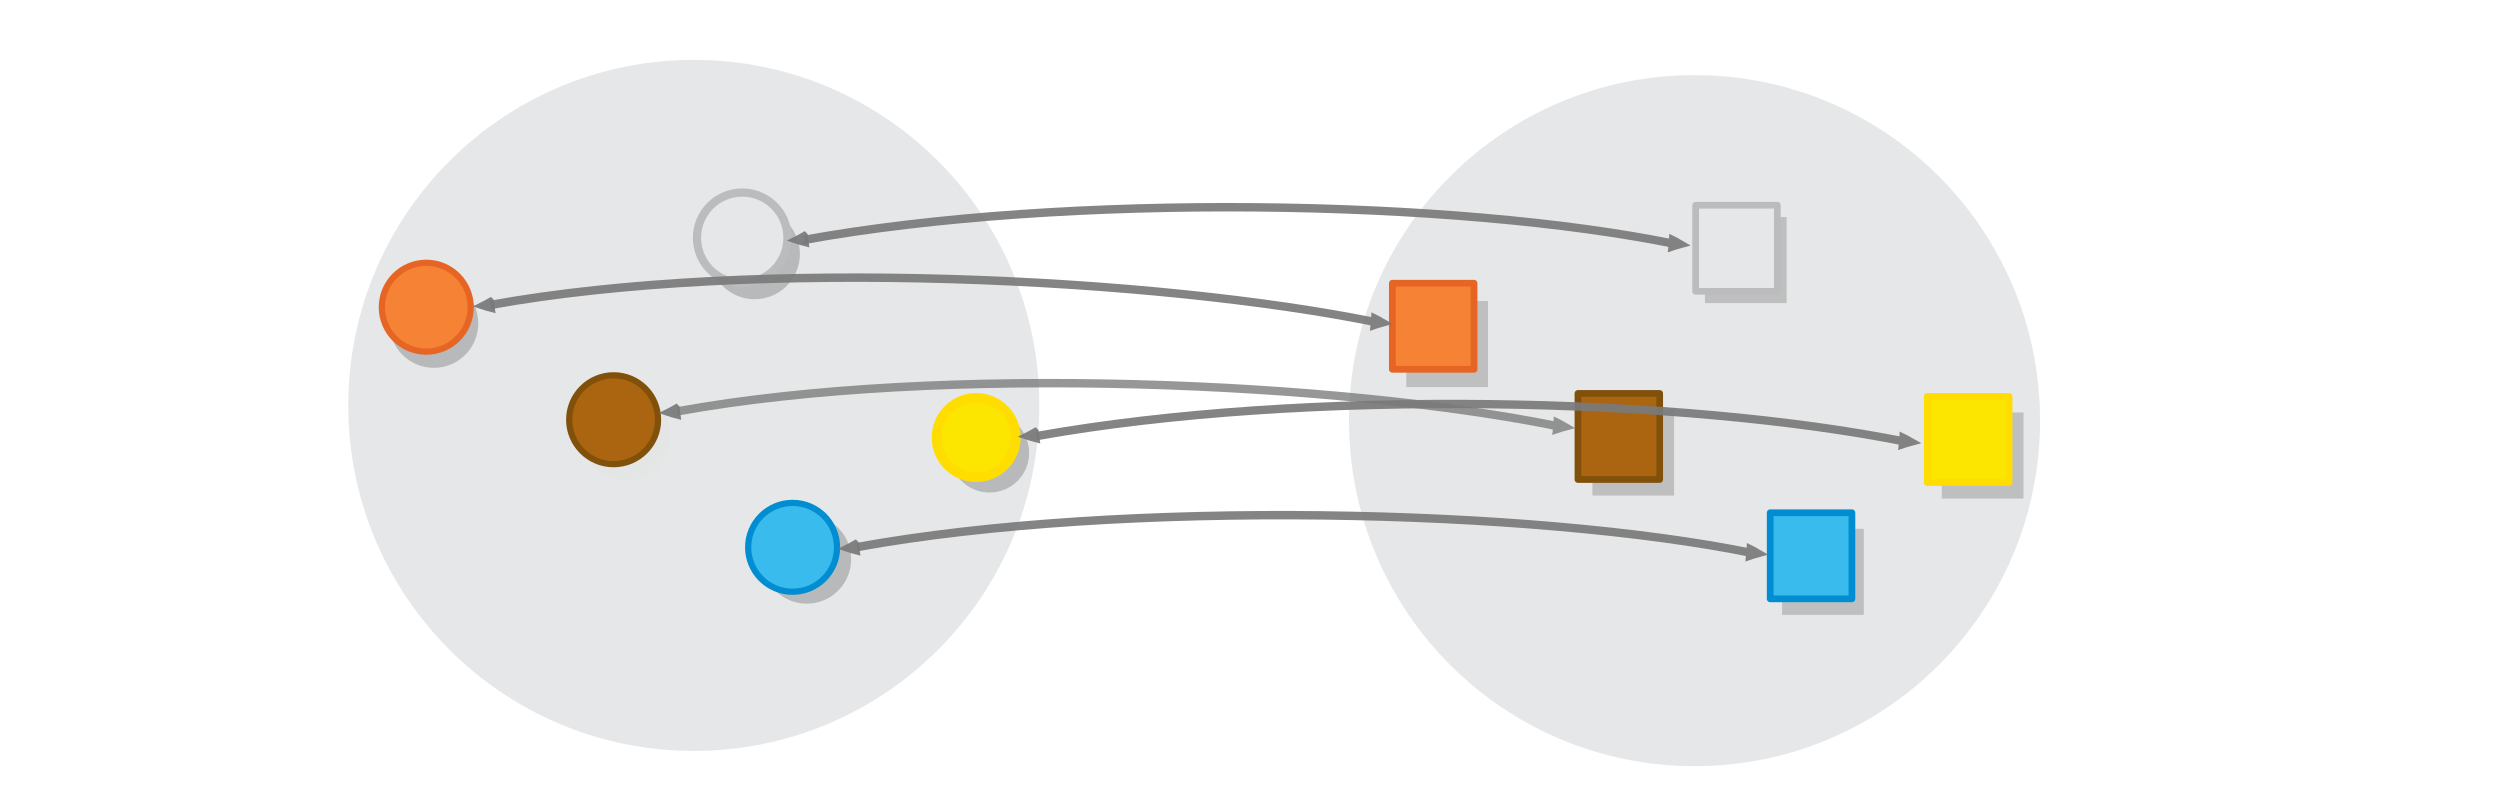 <?xml version="1.0" encoding="UTF-8" standalone="no"?>
<svg
   xmlns:dc="http://purl.org/dc/elements/1.1/"
   xmlns:cc="http://creativecommons.org/ns#"
   xmlns:rdf="http://www.w3.org/1999/02/22-rdf-syntax-ns#"
   xmlns:svg="http://www.w3.org/2000/svg"
   xmlns="http://www.w3.org/2000/svg"
   xmlns:sodipodi="http://sodipodi.sourceforge.net/DTD/sodipodi-0.dtd"
   xmlns:inkscape="http://www.inkscape.org/namespaces/inkscape"
   viewBox="0 0 595.3 189.5"
   version="1.1"
   id="svg15613"
   sodipodi:docname="set_isomorphism.svg"
   inkscape:version="0.92.5 (2060ec1f9f, 2020-04-08)">
  <defs
     id="defs15617" />
  <sodipodi:namedview
     pagecolor="#ffffff"
     bordercolor="#666666"
     borderopacity="1"
     objecttolerance="10"
     gridtolerance="10"
     guidetolerance="10"
     inkscape:pageopacity="0"
     inkscape:pageshadow="2"
     inkscape:window-width="2560"
     inkscape:window-height="1376"
     id="namedview15615"
     showgrid="false"
     inkscape:zoom="4.5883933"
     inkscape:cx="303.23818"
     inkscape:cy="90.313709"
     inkscape:window-x="0"
     inkscape:window-y="27"
     inkscape:window-maximized="1"
     inkscape:current-layer="svg15613" />
  <g
     id="g42748"
     transform="matrix(1.167,0,0,1.167,-128.964,-40.071)" />
  <circle
     style="fill:#e6e7e8;stroke:none;stroke-width:2;stroke-miterlimit:10;stroke-dasharray:none;stroke-opacity:1"
     id="circle15601-9-4-4"
     r="82.277"
     cy="96.533"
     cx="165.204" />
  <g
     id="g42748-8"
     transform="matrix(1.167,0,0,1.167,146.519,-36.438)" />
  <circle
     style="fill:#e6e7e8;stroke:none;stroke-width:2;stroke-miterlimit:10;stroke-dasharray:none;stroke-opacity:1"
     id="circle15601-9-4-4-1"
     r="82.277"
     cy="100.166"
     cx="403.5" />
  <g
     id="g10229-2"
     transform="matrix(0.577,0,0,0.577,256.346,41.75)">
    <rect
       style="opacity:0.23;fill:#3a3a3a;fill-opacity:1;stroke:#cccccc;stroke-width:0;stroke-linecap:round;stroke-linejoin:round;stroke-miterlimit:10;stroke-dasharray:none;stroke-dashoffset:0;stroke-opacity:1"
       id="rect24164-1-7"
       width="33.725"
       height="35.524"
       x="212.889"
       y="96.631" />
    <rect
       style="opacity:0.23;fill:#3a3a3a;fill-opacity:1;stroke:#cccccc;stroke-width:0;stroke-linecap:round;stroke-linejoin:round;stroke-miterlimit:10;stroke-dasharray:none;stroke-dashoffset:0;stroke-opacity:1"
       id="rect24164-1-7-5"
       width="33.725"
       height="35.524"
       x="259.326"
       y="17.222" />
    <rect
       style="opacity:0.23;fill:#3a3a3a;fill-opacity:1;stroke:#cccccc;stroke-width:0;stroke-linecap:round;stroke-linejoin:round;stroke-miterlimit:10;stroke-dasharray:none;stroke-dashoffset:0;stroke-opacity:1"
       id="rect24164-1"
       width="33.725"
       height="35.524"
       x="136.087"
       y="51.856" />
    <rect
       style="opacity:1;fill:#f58235;fill-opacity:1;stroke:#e76524;stroke-width:2.778;stroke-linecap:round;stroke-linejoin:round;stroke-miterlimit:10;stroke-dasharray:none;stroke-dashoffset:0;stroke-opacity:1"
       id="rect24164"
       width="33.725"
       height="35.524"
       x="130.322"
       y="44.52" />
    <rect
       style="opacity:0.23;fill:#3a3a3a;fill-opacity:1;stroke:#cccccc;stroke-width:0;stroke-linecap:round;stroke-linejoin:round;stroke-miterlimit:10;stroke-dasharray:none;stroke-dashoffset:0;stroke-opacity:1"
       id="rect24164-1-7-4-8"
       width="33.725"
       height="35.524"
       x="291.173"
       y="145.871" />
    <rect
       style="opacity:0.23;fill:#3a3a3a;fill-opacity:1;stroke:#cccccc;stroke-width:0;stroke-linecap:round;stroke-linejoin:round;stroke-miterlimit:10;stroke-dasharray:none;stroke-dashoffset:0;stroke-opacity:1"
       id="rect24164-1-7-4"
       width="33.725"
       height="35.524"
       x="357.077"
       y="97.88" />
    <rect
       style="opacity:1;fill:#ab6510;fill-opacity:1;stroke:#81510b;stroke-width:2.777;stroke-linecap:round;stroke-linejoin:round;stroke-miterlimit:10;stroke-dasharray:none;stroke-dashoffset:0;stroke-opacity:1"
       id="rect24164-8"
       width="33.725"
       height="35.524"
       x="206.928"
       y="90.005" />
    <rect
       style="opacity:1;fill:#e6e7e8;fill-opacity:1;stroke:#bbbcbe;stroke-width:2.777;stroke-linecap:round;stroke-linejoin:round;stroke-miterlimit:10;stroke-dasharray:none;stroke-dashoffset:0;stroke-opacity:1"
       id="rect24164-8-7"
       width="33.725"
       height="35.524"
       x="255.488"
       y="12.336" />
    <rect
       style="opacity:1;fill:#fce600;fill-opacity:1;stroke:#ffdd00;stroke-width:2.777;stroke-linecap:round;stroke-linejoin:round;stroke-miterlimit:10;stroke-dasharray:none;stroke-dashoffset:0;stroke-opacity:1"
       id="rect24164-8-1"
       width="33.725"
       height="35.524"
       x="351.116"
       y="91.255" />
    <rect
       style="opacity:1;fill:#39bced;fill-opacity:1;stroke:#008dd2;stroke-width:2.777;stroke-linecap:round;stroke-linejoin:round;stroke-miterlimit:10;stroke-dasharray:none;stroke-dashoffset:0;stroke-opacity:1"
       id="rect24164-8-1-5"
       width="33.725"
       height="35.524"
       x="286.26"
       y="139.245" />
  </g>
  <g
     id="g10229"
     transform="matrix(0.577,0,0,0.577,15.028,39.024)">
    <circle
       style="fill:#030303;fill-opacity:1;stroke:none;stroke-width:2.57;stroke-miterlimit:10;opacity:0.203"
       id="circle15603-3-6"
       r="18.334"
       cy="65.832"
       cx="152.996" />
    <circle
       style="fill:#030303;fill-opacity:1;stroke:none;stroke-width:3.394;stroke-miterlimit:10;stroke-dasharray:none;stroke-opacity:1;opacity:0.203"
       id="circle15601-9-4-6"
       r="18.672"
       cy="37.181"
       cx="285.394" />
    <circle
       style="fill:#030303;fill-opacity:1;stroke:none;stroke-width:2.57;stroke-miterlimit:10;opacity:0.203"
       id="circle15605-4-4"
       r="18.334"
       cy="163.151"
       cx="306.882" />
    <circle
       transform="rotate(-84.233)"
       style="fill:#030303;fill-opacity:1;stroke:none;stroke-width:3.993;stroke-miterlimit:10;opacity:0.203"
       id="circle3379-9"
       r="16.369"
       cy="392.346"
       cx="-80.242" />
    <circle
       style="fill:#f58235;stroke:#e76524;stroke-width:2.57;stroke-miterlimit:10"
       id="circle15603-3"
       r="18.334"
       cy="59.151"
       cx="149.869" />
    <circle
       style="fill:#e6e7e8;stroke:#bbbcbe;stroke-width:3.394;stroke-miterlimit:10;stroke-dasharray:none;stroke-opacity:1"
       id="circle15601-9-4"
       r="18.672"
       cy="30.5"
       cx="280.267" />
    <circle
       style="fill:#dedede;fill-opacity:1;stroke:none;stroke-width:2.57;stroke-miterlimit:10;stroke-opacity:1;opacity:0.284"
       id="circle15605-2"
       r="18.334"
       cy="112.27"
       cx="232.318" />
    <circle
       style="fill:#ab6510;fill-opacity:1;stroke:#81510b;stroke-width:2.57;stroke-miterlimit:10;stroke-opacity:1"
       id="circle15605"
       r="18.334"
       cy="105.588"
       cx="227.191" />
    <circle
       transform="rotate(-84.233)"
       style="fill:#fce600;stroke:#ffdd00;stroke-width:3.993;stroke-miterlimit:10"
       id="circle3379"
       r="16.369"
       cy="386.257"
       cx="-74.496" />
    <circle
       style="fill:#39bced;stroke:#008dd2;stroke-width:2.57;stroke-miterlimit:10"
       id="circle15605-4"
       r="18.334"
       cy="158.238"
       cx="301.049" />
  </g>
  <g
     id="g24413-9"
     style="stroke:#797979;stroke-width:1.7;stroke-miterlimit:10;stroke-dasharray:none;stroke-opacity:1"
     transform="matrix(0.996,0,0,1,1.841,-0.669)">
    <g
       style="display:inline;opacity:0.919;fill:#dddddd;stroke:#797979;stroke-width:9.44;stroke-miterlimit:10;stroke-dasharray:none;stroke-opacity:1"
       id="g1482-7-0-1-0-3-9-3"
       transform="matrix(0.152,8.9640524e-4,0.01,0.213,350.159,12.319)"
       inkscape:transform-center-x="6.8113705"
       inkscape:transform-center-y="-10.036943">
      <path
         style="stroke:#797979;stroke-width:9.44;stroke-miterlimit:10;stroke-dasharray:none;stroke-opacity:1"
         inkscape:connector-curvature="0"
         id="path1478-7-9-0-19-0-7-9"
         d="m 298.847,219.752 c 4.5,-1.111 9.2,-2.108 14.027,-3.049 -4.045,-1.706 -8.315,-3.342 -12.812,-4.909 -0.408,2.779 -0.491,4.959 -1.214,7.958 z" />
      <path
         style="fill:none;stroke:#797979;stroke-width:9.44;stroke-miterlimit:10;stroke-dasharray:none;stroke-opacity:1;paint-order:markers fill stroke"
         inkscape:connector-curvature="0"
         id="path1480-1-3-1-5-7-5-0"
         d="M -1067.523,218.24 C -648.845,162.803 -34.288,168.429 303.994,216.713"
         sodipodi:nodetypes="cc" />
    </g>
    <g
       style="display:inline;opacity:0.919;fill:#dddddd;stroke:#797979;stroke-width:9.363;stroke-miterlimit:10;stroke-dasharray:none;stroke-opacity:1"
       id="g1482-7-0-1-0-3-9-48-8"
       transform="matrix(0.155,8.9640524e-4,0.01,0.213,404.344,59.404)"
       inkscape:transform-center-x="6.9230971"
       inkscape:transform-center-y="-10.036943">
      <path
         style="stroke:#797979;stroke-width:9.363;stroke-miterlimit:10;stroke-dasharray:none;stroke-opacity:1"
         inkscape:connector-curvature="0"
         id="path1478-7-9-0-19-0-7-88-8"
         d="m 298.847,219.752 c 4.5,-1.111 9.2,-2.108 14.027,-3.049 -4.045,-1.706 -8.315,-3.342 -12.812,-4.909 -0.408,2.779 -0.491,4.959 -1.214,7.958 z" />
      <path
         style="fill:none;stroke:#797979;stroke-width:9.363;stroke-miterlimit:10;stroke-dasharray:none;stroke-opacity:1;paint-order:markers fill stroke"
         inkscape:connector-curvature="0"
         id="path1480-1-3-1-5-7-5-9-5"
         d="M -1035.545,216.095 C -616.867,160.658 -34.288,168.429 303.994,216.713"
         sodipodi:nodetypes="cc" />
    </g>
    <g
       style="display:inline;opacity:0.919;fill:#dddddd;stroke:#797979;stroke-width:9.44;stroke-miterlimit:10;stroke-dasharray:none;stroke-opacity:1"
       id="g1482-7-0-1-0-3-9-7-0"
       transform="matrix(0.152,8.9640524e-4,0.01,0.213,368.708,85.936)"
       inkscape:transform-center-x="6.8113705"
       inkscape:transform-center-y="-10.036943">
      <path
         style="stroke:#797979;stroke-width:9.44;stroke-miterlimit:10;stroke-dasharray:none;stroke-opacity:1"
         inkscape:connector-curvature="0"
         id="path1478-7-9-0-19-0-7-7-9"
         d="m 298.847,219.752 c 4.5,-1.111 9.2,-2.108 14.027,-3.049 -4.045,-1.706 -8.315,-3.342 -12.812,-4.909 -0.408,2.779 -0.491,4.959 -1.214,7.958 z" />
      <path
         style="fill:none;stroke:#797979;stroke-width:9.44;stroke-miterlimit:10;stroke-dasharray:none;stroke-opacity:1;paint-order:markers fill stroke"
         inkscape:connector-curvature="0"
         id="path1480-1-3-1-5-7-5-64-6"
         d="M -1103.816,215.917 C -685.138,160.481 -34.288,168.429 303.994,216.713"
         sodipodi:nodetypes="cc" />
    </g>
    <g
       style="display:inline;opacity:0.77;fill:#dddddd;stroke:#797979;stroke-width:9.44;stroke-miterlimit:10;stroke-dasharray:none;stroke-opacity:1"
       id="g1482-7-0-1-0-3-9-30-3"
       transform="matrix(0.152,8.9640524e-4,0.01,0.213,322.544,55.801)"
       inkscape:transform-center-x="6.8113705"
       inkscape:transform-center-y="-10.036943">
      <path
         style="stroke:#797979;stroke-width:9.44;stroke-miterlimit:10;stroke-dasharray:none;stroke-opacity:1"
         inkscape:connector-curvature="0"
         id="path1478-7-9-0-19-0-7-30-8"
         d="m 298.847,219.752 c 4.5,-1.111 9.2,-2.108 14.027,-3.049 -4.045,-1.706 -8.315,-3.342 -12.812,-4.909 -0.408,2.779 -0.491,4.959 -1.214,7.958 z" />
      <path
         style="fill:none;stroke:#797979;stroke-width:9.44;stroke-miterlimit:10;stroke-dasharray:none;stroke-opacity:1;paint-order:markers fill stroke"
         inkscape:connector-curvature="0"
         id="path1480-1-3-1-5-7-5-92-5"
         d="M -1082.438,205.628 C -663.76,150.192 -34.288,168.429 303.994,216.713"
         sodipodi:nodetypes="cc" />
    </g>
    <g
       style="display:inline;opacity:0.919;fill:#dddddd;stroke:#797979;stroke-width:9.44;stroke-miterlimit:10;stroke-dasharray:none;stroke-opacity:1"
       id="g1482-7-0-1-0-3-9-5-6"
       transform="matrix(0.152,8.9640524e-4,0.01,0.213,278.946,31.01)"
       inkscape:transform-center-x="6.8113705"
       inkscape:transform-center-y="-10.036943">
      <path
         style="stroke:#797979;stroke-width:9.44;stroke-miterlimit:10;stroke-dasharray:none;stroke-opacity:1"
         inkscape:connector-curvature="0"
         id="path1478-7-9-0-19-0-7-4-1"
         d="m 298.847,219.752 c 4.5,-1.111 9.2,-2.108 14.027,-3.049 -4.045,-1.706 -8.315,-3.342 -12.812,-4.909 -0.408,2.779 -0.491,4.959 -1.214,7.958 z" />
      <path
         style="fill:none;stroke:#797979;stroke-width:9.44;stroke-miterlimit:10;stroke-dasharray:none;stroke-opacity:1;paint-order:markers fill stroke"
         inkscape:connector-curvature="0"
         id="path1480-1-3-1-5-7-5-05-1"
         d="M -1090.277,203.192 C -671.599,147.756 -34.288,168.429 303.994,216.713"
         sodipodi:nodetypes="cc" />
    </g>
    <path
       style="display:inline;opacity:0.919;fill:#dddddd;stroke:#797979;stroke-width:1.7;stroke-miterlimit:10;stroke-dasharray:none;stroke-opacity:1"
       inkscape:connector-curvature="0"
       id="path1478-7-9-0-19-0-7-5-5"
       d="m 190.413,56.77 c -0.615,0.363 -1.266,0.708 -1.939,1.045 0.693,0.233 1.417,0.445 2.17,0.636 -0.083,-0.586 -0.184,-1.039 -0.231,-1.68 z" />
    <path
       style="display:inline;opacity:0.919;fill:#dddddd;stroke:#797979;stroke-width:1.7;stroke-miterlimit:10;stroke-dasharray:none;stroke-opacity:1"
       inkscape:connector-curvature="0"
       id="path1478-7-9-0-19-0-7-5-4-98"
       d="m 115.379,72.43 c -0.615,0.363 -1.266,0.708 -1.939,1.045 0.693,0.233 1.417,0.445 2.17,0.636 -0.083,-0.586 -0.184,-1.039 -0.231,-1.68 z" />
    <path
       style="display:inline;opacity:0.919;fill:#dddddd;stroke:#797979;stroke-width:1.7;stroke-miterlimit:10;stroke-dasharray:none;stroke-opacity:1"
       inkscape:connector-curvature="0"
       id="path1478-7-9-0-19-0-7-5-8-4"
       d="m 159.775,97.826 c -0.615,0.363 -1.266,0.708 -1.939,1.045 0.693,0.233 1.417,0.445 2.17,0.636 -0.083,-0.586 -0.184,-1.039 -0.231,-1.68 z" />
    <path
       style="display:inline;opacity:0.919;fill:#dddddd;stroke:#797979;stroke-width:1.7;stroke-miterlimit:10;stroke-dasharray:none;stroke-opacity:1"
       inkscape:connector-curvature="0"
       id="path1478-7-9-0-19-0-7-5-1-8"
       d="m 202.619,130.164 c -0.615,0.363 -1.266,0.708 -1.939,1.045 0.693,0.233 1.417,0.445 2.17,0.636 -0.083,-0.586 -0.184,-1.039 -0.231,-1.68 z" />
    <path
       style="display:inline;opacity:0.919;fill:#dddddd;stroke:#797979;stroke-width:1.7;stroke-miterlimit:10;stroke-dasharray:none;stroke-opacity:1"
       inkscape:connector-curvature="0"
       id="path1478-7-9-0-19-0-7-5-4-9-1"
       d="m 245.615,103.459 c -0.615,0.363 -1.266,0.708 -1.939,1.045 0.693,0.233 1.417,0.445 2.17,0.636 -0.083,-0.586 -0.184,-1.039 -0.231,-1.68 z"
       inkscape:transform-center-x="-5.2144259"
       inkscape:transform-center-y="-0.16085094" />
  </g>
</svg>
